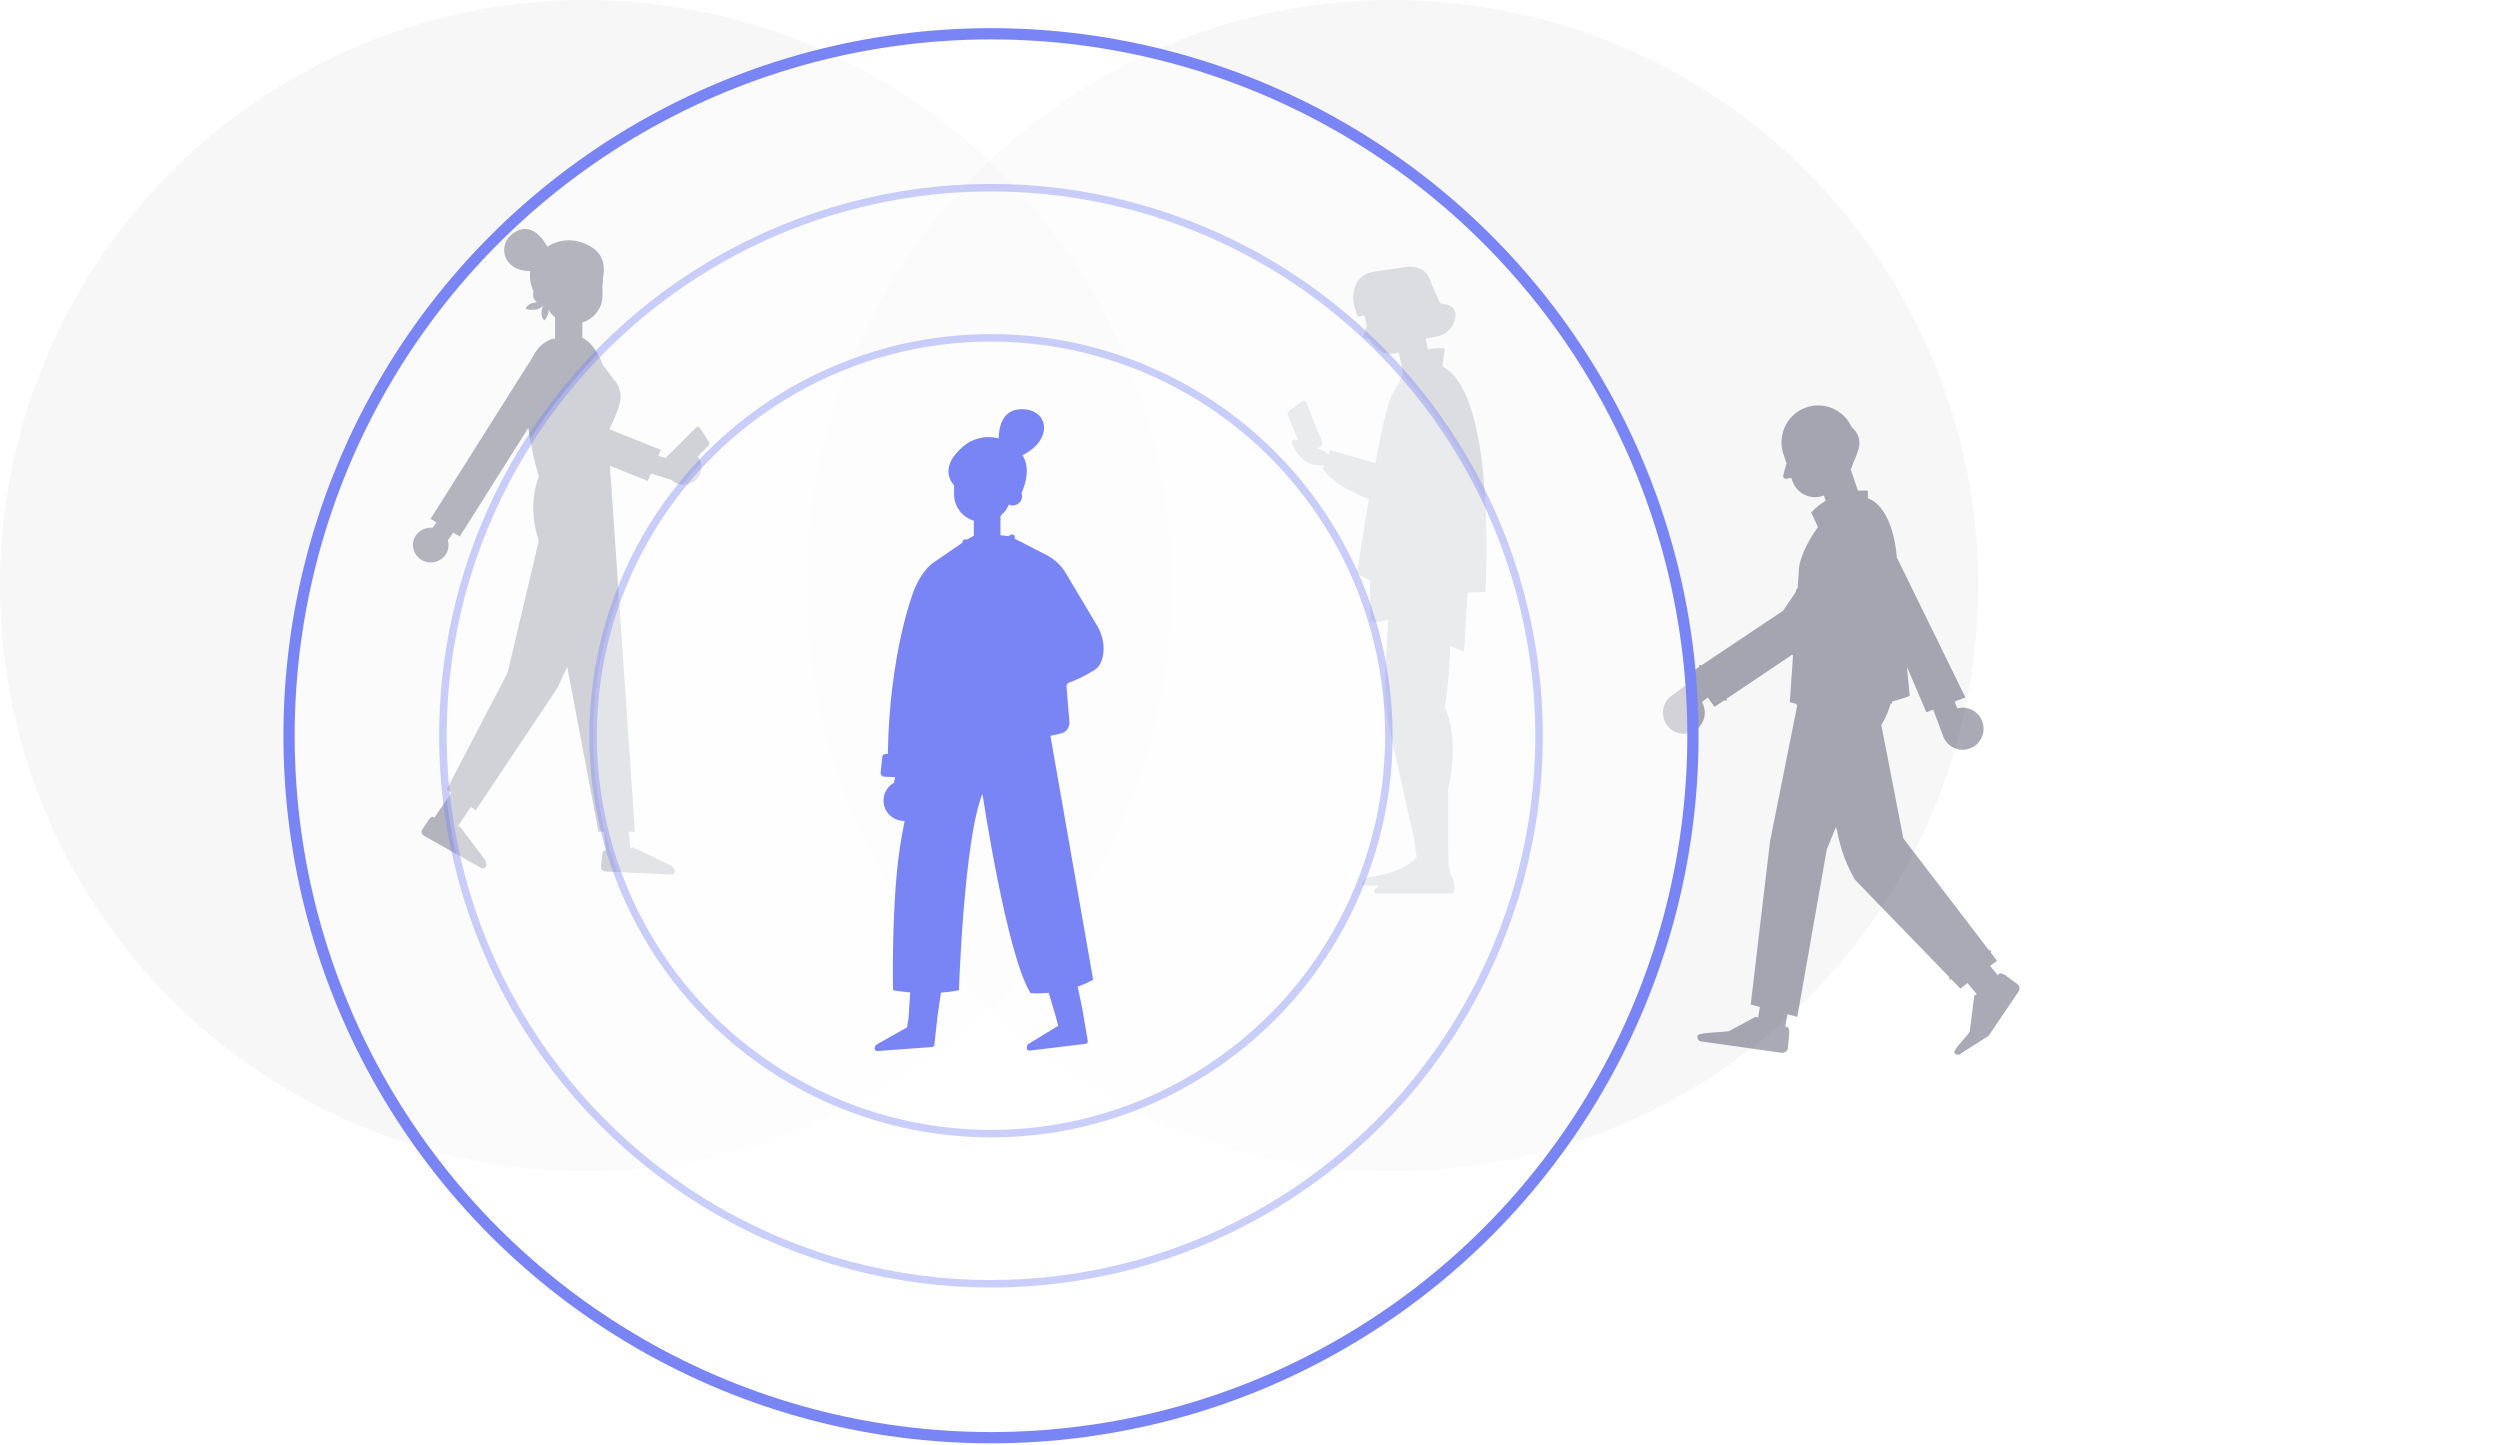 <?xml version="1.0" encoding="UTF-8"?>
<svg width="666px" height="385px" viewBox="0 0 666 385" version="1.1" xmlns="http://www.w3.org/2000/svg" xmlns:xlink="http://www.w3.org/1999/xlink">
    <title>60889FBB-5B1B-4103-814B-EBA54600BAE3</title>
    <defs>
        <filter id="filter-1">
            <feColorMatrix in="SourceGraphic" type="matrix" values="0 0 0 0 0.721 0 0 0 0 0.721 0 0 0 0 0.721 0 0 0 1 0"></feColorMatrix>
        </filter>
    </defs>
    <g id="Page-1" stroke="none" stroke-width="1" fill="none" fill-rule="evenodd">
        <g id="SS_V2" transform="translate(-636, -850)">
            <g id="about" transform="translate(636, 850)">
                <circle id="Oval-Copy-4" fill="#FFFFFF" cx="479" cy="196" r="187"></circle>
                <circle id="Oval-Copy-5" fill="#D8D8D8" opacity="0.2" cx="371" cy="156" r="156"></circle>
                <circle id="Oval-Copy-3" fill="#D8D8D8" opacity="0.2" cx="156" cy="156" r="156"></circle>
                <g filter="url(#filter-1)" id="Group-3" opacity="0.7">
                    <g transform="translate(110, 61)">
                        <path d="M78.895,56.805 L76.527,53.05 C76.288,52.669 75.746,52.61 75.426,52.928 L67.385,60.922 C67.357,60.95 67.34,60.985 67.316,61.017 L65.357,60.459 L66.035,58.844 L52.347,53.345 C53.022,51.864 54.642,48.637 55.181,46.097 C55.615,44.058 55.085,41.922 53.77,40.401 L50.617,36.249 C48.711,31.314 46.467,29.585 45.137,28.973 L45.137,24.913 C48.252,23.936 50.509,21.086 50.509,17.716 L50.509,15.018 C50.509,15.018 50.645,14.212 50.611,13.079 C51.113,10.845 51.23,7.33 47.969,5.086 C44.043,2.386 39.393,2.416 35.796,4.726 C35.518,4.156 31.956,-2.853 26.472,1.319 C22.389,4.425 24.106,11.337 31.257,11.192 C30.969,13.265 31.513,15.253 32.134,16.718 C32.05,16.966 31.993,17.226 31.993,17.501 C31.993,18.313 32.396,19.026 33.011,19.479 C31.735,19.675 30.318,20.148 30.056,21.285 C30.056,21.285 33.162,22.285 34.631,20.383 C34.25,21.544 33.87,23.443 35.045,24.357 C35.045,24.357 36.228,23.118 36.151,21.594 C36.609,22.341 37.189,23.01 37.876,23.561 L37.876,29.17 L37.975,29.218 L36.9,29.322 C35.565,29.815 34.479,30.6 33.583,31.591 L33.514,31.549 L33.208,32.033 C32.753,32.606 32.359,33.239 32.016,33.924 L4.698,77.233 L6.286,78.19 L5.258,79.599 C2.889,79.348 0.651,80.848 0.117,83.174 C-0.458,85.677 1.149,88.161 3.71,88.723 C6.269,89.286 8.812,87.714 9.387,85.211 C9.566,84.433 9.512,83.663 9.306,82.944 L10.743,80.877 L12.489,81.929 L30.736,53.001 C31.745,60.069 33.536,65.929 33.536,65.929 C31.039,72.699 32.16,78.977 33.533,83.05 L25.228,118.236 L8.995,149.288 L10.25,150.195 L5.706,156.826 C5.511,156.558 5.122,156.493 4.852,156.719 L4.462,157.048 C4.42,157.084 4.381,157.125 4.352,157.172 L2.499,159.963 C2.122,160.533 2.31,161.294 2.911,161.633 L18.177,170.237 C18.729,170.549 19.428,170.21 19.508,169.592 C19.595,168.933 19.41,168.269 18.994,167.745 L12.626,159.348 C12.461,159.141 12.189,159.082 11.952,159.167 L15.466,153.965 L16.716,154.869 L38.466,122.309 L41.108,116.63 L49.429,160.552 L50.954,160.552 L51.422,165.598 C51.136,165.495 50.801,165.617 50.677,165.914 L50.483,166.38 C50.463,166.431 50.448,166.485 50.442,166.54 L50.098,169.851 C50.028,170.525 50.551,171.12 51.243,171.152 L68.843,172 C69.48,172.03 69.944,171.417 69.727,170.831 C69.496,170.206 69.021,169.698 68.407,169.417 L58.821,164.786 C58.505,164.641 58.142,164.796 58.012,165.112 C57.999,165.144 57.973,165.179 57.955,165.212 L57.491,160.552 L59.135,160.552 L52.687,65.929 L52.637,65.929 C52.61,65.258 52.568,64.245 52.518,63.088 L62.556,67.121 L63.388,65.142 L68.882,66.841 C69.84,67.731 71.159,68.24 72.577,68.111 C75.19,67.874 77.111,65.612 76.869,63.058 C76.78,62.124 76.41,61.284 75.855,60.601 L78.8,57.646 C79.025,57.42 79.065,57.073 78.895,56.805" id="Fill-1" fill="#292C47"></path>
                    </g>
                </g>
                <path d="M384.273,97.644 L384.879,92.87 C383.179,92.603 381.693,92.747 380.398,93.155 L379.777,90.226 L383.103,89.562 C385.655,89.053 387.744,86.488 387.744,83.862 C387.744,82.59 386.867,81.487 385.636,81.213 L383.612,80.76 L381.213,75.287 C380.784,73.786 379.738,71 375.226,71 L365.927,72.393 C364.526,72.602 363.188,73.223 362.233,74.279 C358.628,78.269 361.753,84.368 361.753,84.368 L363.542,84.043 C363.556,84.116 363.563,84.189 363.577,84.264 L364.137,86.901 L363.16,89.33 C362.976,89.886 363.481,90.414 364.075,90.285 L364.872,90.265 C365.69,93.077 368.803,94.768 372.032,94.071 C372.239,94.026 372.433,93.954 372.627,93.885 L373.788,99.361 C372.991,100.926 372.655,102.15 372.655,102.15 L372.66,102.152 C371.772,103.307 370.962,104.695 370.331,106.382 C369.219,109.356 367.795,116.009 366.416,123.366 L354.353,119.883 L353.881,121.048 C353.206,120.436 352.014,119.543 350.87,119.583 L352.05,118.642 C352.294,118.447 352.381,118.114 352.263,117.824 L347.954,107.217 C347.782,106.795 347.264,106.647 346.898,106.915 L343.287,109.574 C343.028,109.764 342.931,110.107 343.051,110.406 L345.882,117.463 C345.855,117.429 345.83,117.402 345.803,117.367 C345.803,117.367 343.194,116.373 344.59,119.023 C345.888,121.491 348.332,124.536 352.705,123.939 L352.315,124.898 C355.104,128.633 360.193,131.22 364.701,132.965 C362.918,143.357 361.531,152.639 361.531,152.639 C361.531,152.639 362.384,153.526 364.992,154.567 L364.992,165.628 C364.992,165.628 367.319,166.035 369.825,165.025 L368.689,186.509 C368.66,187.073 368.708,187.641 368.83,188.192 L376.714,223.504 L377.434,228.676 L377.099,228.676 C377.099,228.676 374.171,232.411 364.962,233.644 C363.988,233.774 363.192,234.448 362.857,235.35 C362.753,235.633 362.975,235.934 363.274,235.934 L367.454,235.934 C366.827,236.227 366.334,236.758 366.092,237.416 C365.987,237.699 366.21,238 366.508,238 L386.53,238 C386.905,238 387.232,237.74 387.309,237.37 C387.486,236.516 387.603,234.902 386.578,233.214 C386.578,233.214 386.104,232.736 386.024,230.742 L385.923,230.742 L385.767,225.57 L385.767,210.094 C385.767,210.094 389.12,197.556 384.901,188.416 C384.901,188.416 386.153,180.69 386.371,171.993 C387.435,172.604 388.635,173.139 390.001,173.564 L390.956,157.825 C392.46,157.809 394.03,157.775 395.683,157.712 C395.683,157.712 398.986,105.024 384.273,97.644" id="Fill-7" fill="#292C47" opacity="0.3"></path>
                <path d="M535.345,185.098 L535.345,185.098 L529.701,180.909 L530.863,179.337 L528.335,177.645 C528.432,177.494 528.404,177.293 528.259,177.182 C528.107,177.067 527.892,177.097 527.778,177.248 L527.766,177.264 L505.988,162.703 L502.526,157.578 C502.598,157.464 502.598,157.314 502.516,157.197 L502.106,156.609 L501.782,151.897 C501.855,149.684 499.9,144.757 496.7,140.412 L498.494,136.521 C497.274,135.206 495.97,134.185 494.659,133.39 L495.133,131.978 C495.235,132.021 495.325,132.078 495.433,132.114 C498.771,133.246 502.39,131.444 503.516,128.091 L503.768,127.342 L504.915,127.502 C505.505,127.702 506.08,127.228 505.956,126.643 L505.075,123.452 L505.902,120.987 C505.904,120.982 505.906,120.978 505.907,120.972 C505.909,120.967 505.91,120.961 505.912,120.957 L505.956,120.824 L505.95,120.821 C507.573,115.72 504.834,110.237 499.764,108.517 C494.941,106.884 489.738,109.243 487.706,113.821 C486.092,115.125 485.192,117.298 485.881,119.647 C486.306,121.096 487.06,122.787 487.968,125.015 L486.054,130.716 C484.438,130.606 483.391,130.732 483.391,130.732 L483.391,132.753 C479.294,134.145 476.479,140.258 475.772,147.627 L475.684,148.577 L475.549,148.785 L457.417,185.795 L460.292,186.89 L459.558,188.718 C459.081,188.593 458.581,188.525 458.064,188.533 C454.984,188.581 452.527,191.128 452.576,194.222 C452.624,197.315 455.16,199.783 458.24,199.735 C460.763,199.696 462.866,197.977 463.518,195.658 L465.99,189.061 L467.812,189.755 L472.973,177.702 L472.257,185.394 C472.257,185.394 474.04,186.124 477.043,186.902 C476.998,186.946 476.961,186.997 476.945,187.061 C476.899,187.246 477.01,187.434 477.194,187.48 C477.202,187.482 477.274,187.5 477.376,187.523 C477.874,189.382 478.65,191.292 479.813,193.142 L473.946,223.358 L451.095,253.201 C450.77,253.063 450.706,253.141 450.628,253.244 C450.512,253.395 450.541,253.612 450.691,253.728 L449.001,255.934 L450.834,257.33 L448.723,259.854 C448.624,259.447 448.202,259.193 447.789,259.342 L447.191,259.555 C447.126,259.58 447.064,259.612 447.008,259.653 L443.615,262.126 C442.924,262.63 442.795,263.613 443.331,264.279 L451.298,276.014 L458.543,280.59 C459.037,281.203 459.993,281.114 460.366,280.42 C460.763,279.681 456.512,275.617 456.272,274.813 L455.091,265.408 C454.992,265.078 454.687,264.89 454.363,264.9 L456.838,261.906 L458.746,263.36 L461.157,260.871 C461.172,260.882 461.188,260.893 461.203,260.903 C461.263,260.946 461.331,260.966 461.399,260.966 C461.508,260.966 461.614,260.915 461.681,260.82 C461.779,260.679 461.753,260.494 461.634,260.378 L486.864,234.331 C489.141,230.365 490.726,226.036 491.549,221.533 L491.922,220.336 L494.34,226.272 L502.197,270.898 L504.864,270.191 L505.381,273.548 C504.983,273.426 504.549,273.659 504.465,274.09 L504.34,274.715 C504.326,274.784 504.322,274.853 504.328,274.923 L504.695,279.117 C504.77,279.972 505.541,280.589 506.387,280.469 L527.875,277.432 C528.652,277.322 529.067,276.453 528.667,275.774 C528.24,275.052 521.275,274.921 520.465,274.714 L513.399,270.92 C513.106,270.846 512.825,270.968 512.653,271.191 L512.183,268.25 L514.612,267.606 L509.455,224.066 L502.223,187.9 C502.225,187.9 502.227,187.9 502.229,187.899 C502.414,187.858 502.532,187.674 502.492,187.488 C502.492,187.487 502.491,187.486 502.491,187.485 C503.056,187.351 503.623,187.209 504.192,187.05 L503.337,174.581 C503.44,174.574 503.538,174.525 503.599,174.434 L503.599,174.432 L521.05,186.161 C520.949,186.311 520.979,186.514 521.125,186.625 C521.187,186.673 521.26,186.696 521.332,186.696 C521.435,186.696 521.538,186.649 521.606,186.559 L521.618,186.543 L524.236,188.302 L526.068,185.824 L527.618,187.031 C527.369,187.459 527.166,187.923 527.033,188.425 C526.24,191.415 528.01,194.483 530.986,195.28 C533.961,196.077 537.017,194.299 537.81,191.31 C538.461,188.861 537.389,186.361 535.345,185.098" id="Fill-11" fill="#292C47" opacity="0.4" transform="translate(490.5, 194.5) scale(-1, 1) translate(-490.5, -194.5) "></path>
                <circle id="Oval-Copy-6" stroke="#7A85F5" stroke-width="3" fill-opacity="0.5" fill="#FFFFFF" cx="264" cy="196" r="187"></circle>
                <circle id="Oval-Copy-6" stroke="#7A85F5" stroke-width="2" fill="#FFFFFF" opacity="0.4" cx="264" cy="196" r="146"></circle>
                <circle id="Oval-Copy-6" stroke="#7A85F5" stroke-width="2" fill="#FFFFFF" opacity="0.4" cx="264" cy="196" r="106"></circle>
                <path d="M292.25,166.655 L283.935,152.69 C282.717,150.646 280.949,148.982 278.832,147.889 L270.272,143.475 C270.398,143.225 270.387,142.916 270.207,142.677 C269.953,142.339 269.472,142.272 269.134,142.524 C269.031,142.601 268.932,142.659 268.829,142.731 L268.692,142.66 L268.758,142.78 C268.734,142.797 268.71,142.812 268.685,142.829 L266.525,142.576 L266.525,137.57 C266.567,137.483 266.604,137.403 266.636,137.329 C267.566,136.556 268.298,135.559 268.757,134.421 C269.074,134.567 269.423,134.653 269.794,134.653 C271.167,134.653 272.28,133.543 272.28,132.175 C272.28,131.89 272.222,131.621 272.134,131.366 C273.28,128.766 274.498,124.545 272.375,121.269 C280.356,117.285 279.434,109.815 273.304,109.072 C266.887,108.293 266.076,114.06 266.044,116.782 C262.867,115.97 259.355,116.586 256.652,118.881 C250.555,124.055 252.935,127.934 254.167,129.308 L254.167,131.676 C254.167,135.002 256.381,137.811 259.421,138.722 L259.421,142.736 C258.727,143.097 257.972,143.501 257.523,143.772 C257.179,143.589 256.747,143.685 256.527,144.016 C256.418,144.183 256.388,144.375 256.416,144.556 L248.663,149.879 C248.663,149.879 245.673,151.691 243.411,157.453 C243.411,157.453 236.921,173.848 236.521,200.855 L236.136,200.83 C235.574,200.788 235.09,201.13 235.04,201.604 L234.59,205.92 C234.537,206.43 235.006,206.886 235.611,206.913 L238.433,207.027 L238.183,208.498 C236.097,209.649 234.938,212.074 235.51,214.502 C236.115,217.068 238.445,218.779 240.989,218.701 C240.369,221.804 239.825,224.93 239.436,227.904 C237.461,243.006 237.9,263.798 237.9,263.798 C237.9,263.798 239.706,264.156 242.486,264.386 L242.025,271.346 L241.63,273.697 L233.623,278.21 C233.236,278.456 233,278.883 233,279.341 C233,279.726 233.328,280.028 233.712,279.998 L248.328,278.927 C248.671,278.9 248.936,278.615 248.937,278.272 L249.673,271.346 L250.67,264.44 C252.231,264.323 253.845,264.121 255.459,263.798 C255.459,263.798 256.808,223.308 261.73,211.49 C261.73,211.49 268.188,254.631 274.554,264.577 C274.554,264.577 276.516,264.749 279.398,264.482 L281.257,270.805 L281.893,273.279 L273.949,278.134 C273.614,278.447 273.462,278.91 273.547,279.361 C273.62,279.738 273.998,279.975 274.369,279.875 L289.303,278.066 C289.636,277.976 289.843,277.647 289.78,277.309 L288.463,269.45 L287.103,262.841 C288.474,262.36 289.863,261.757 291.215,260.992 C291.215,260.992 284.351,221.935 279.832,196.018 C280.786,195.827 281.736,195.618 282.676,195.384 C284.176,195.009 285.126,193.532 284.868,192.011 L284.089,182.482 C284.129,182.464 284.168,182.448 284.205,182.43 C284.364,182.356 284.432,182.173 284.372,182.012 C288.446,180.527 290.827,178.914 290.827,178.914 C293.041,177.949 293.796,175.749 293.965,173.651 C294.163,171.205 293.507,168.765 292.25,166.655" id="Fill-9" fill="#7A85F5"></path>
            </g>
        </g>
    </g>
</svg>